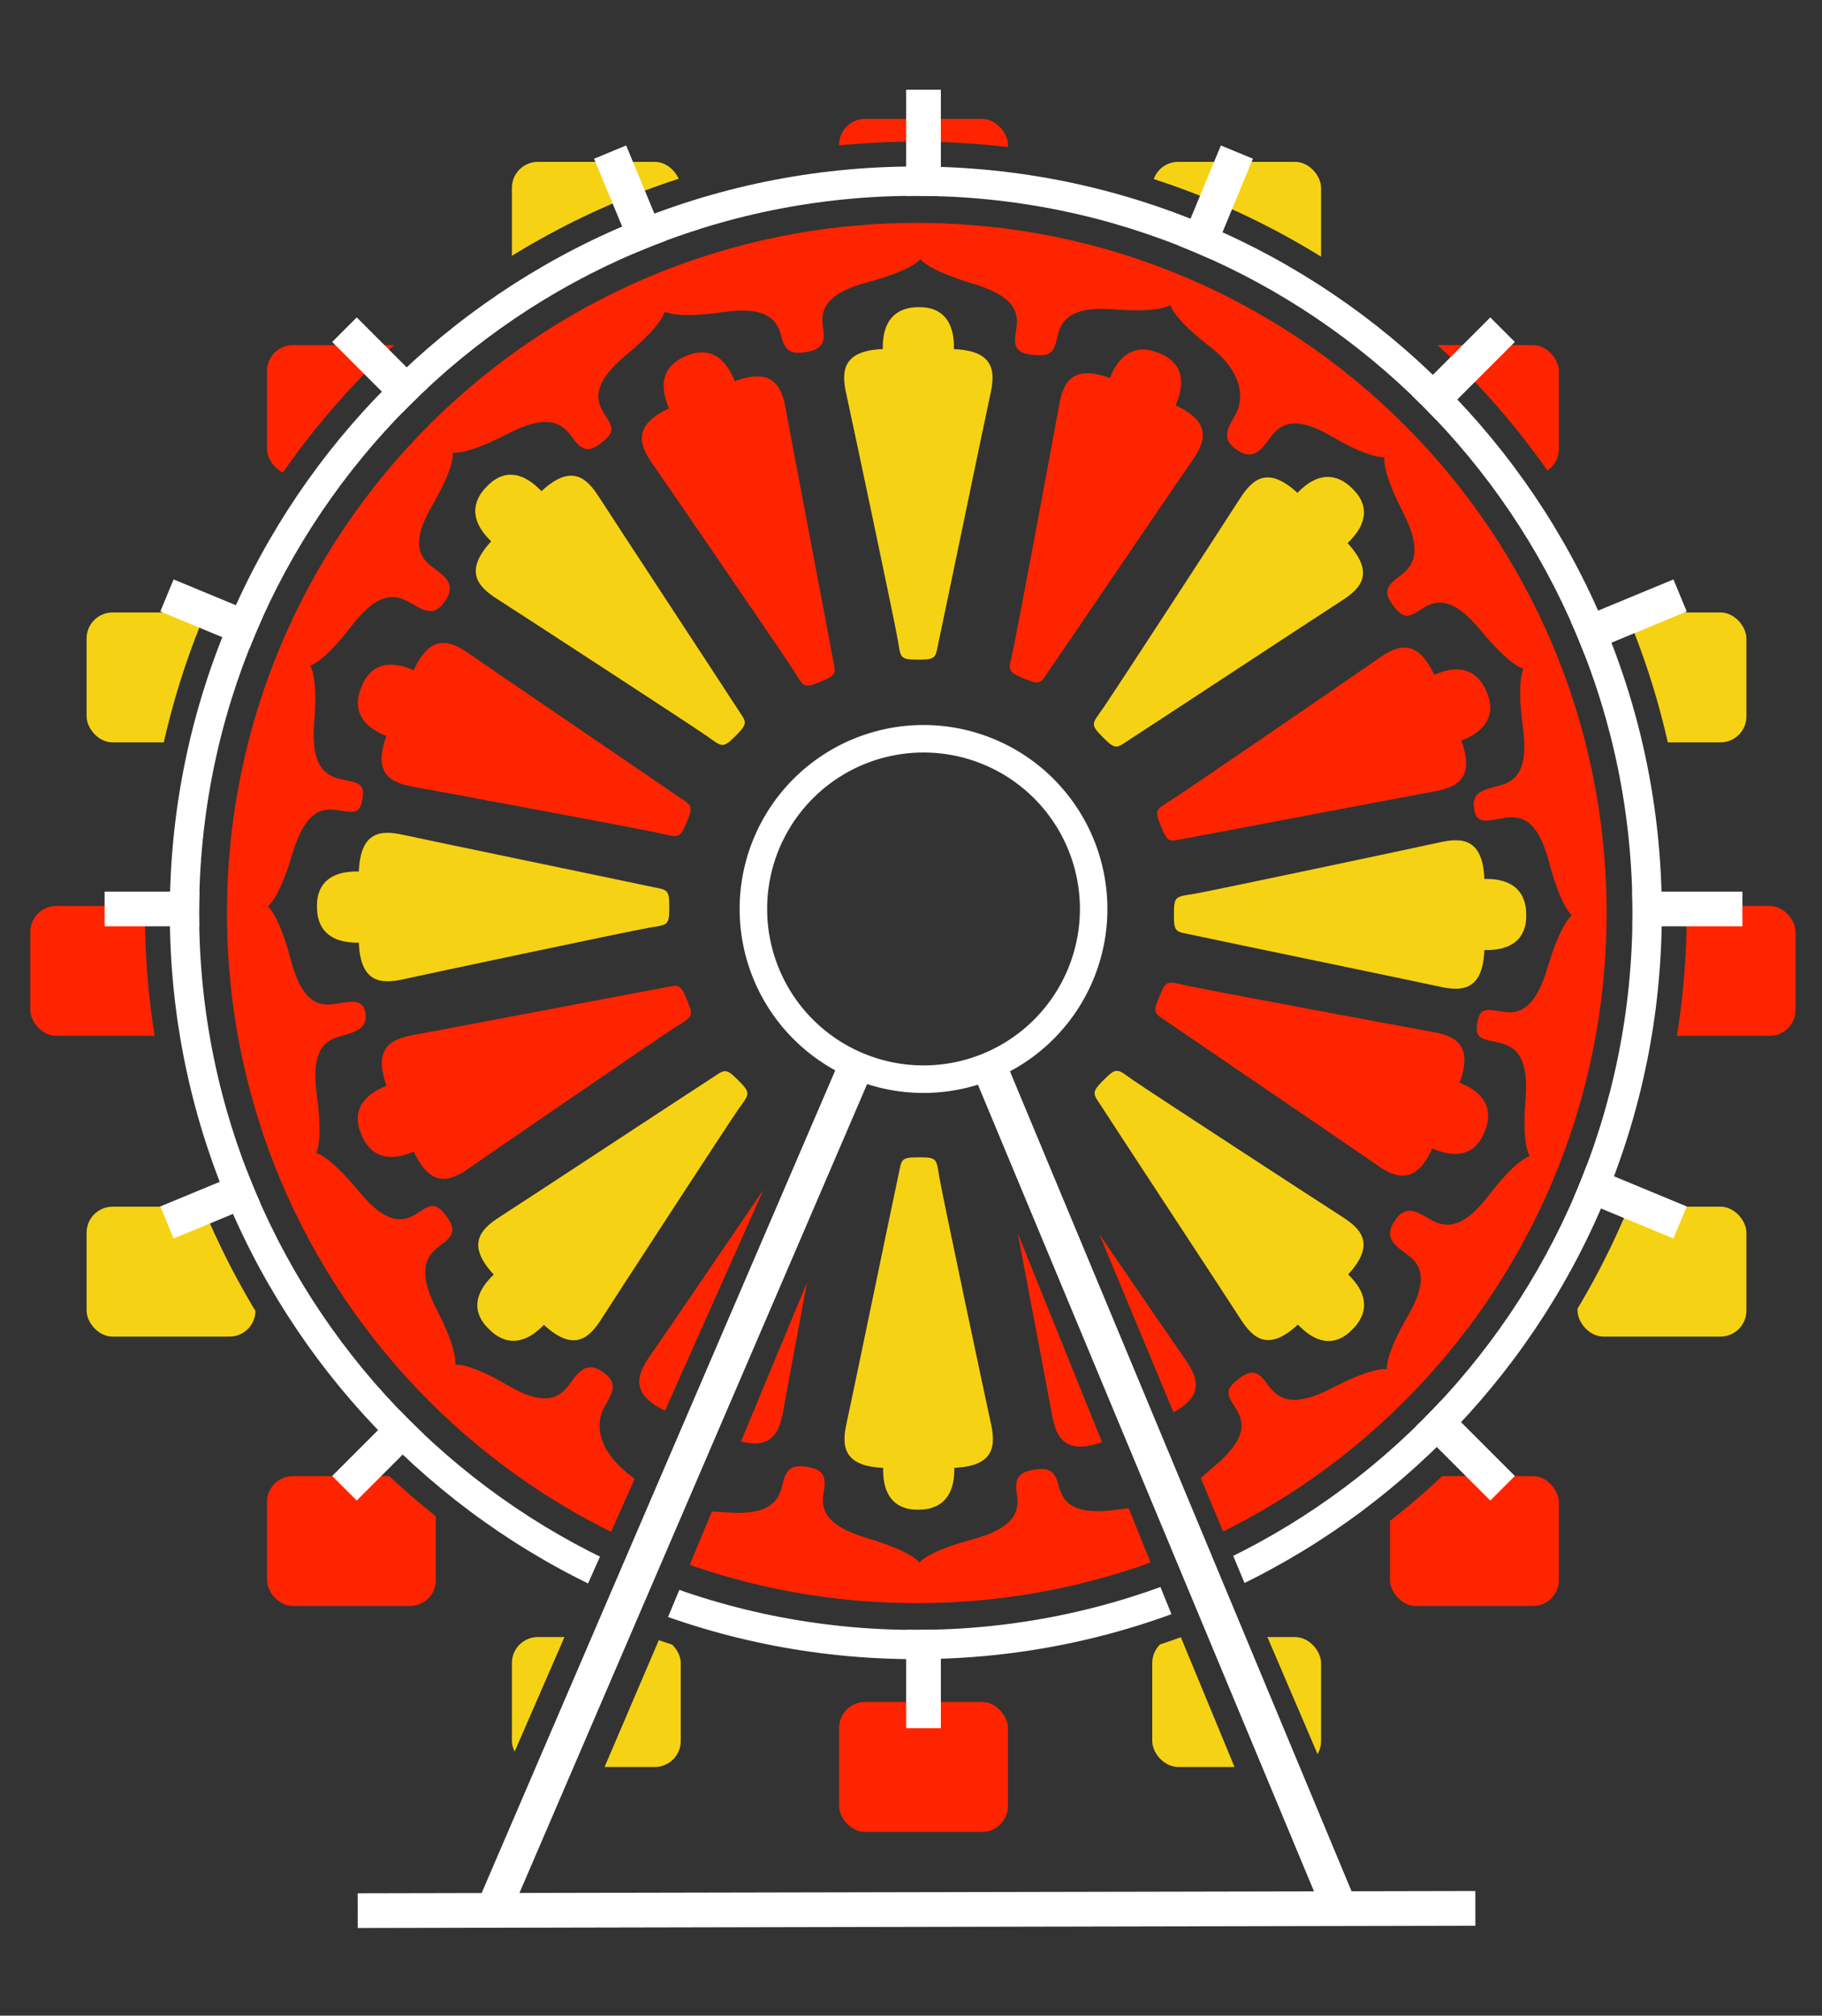 <svg xmlns="http://www.w3.org/2000/svg" xmlns:xlink="http://www.w3.org/1999/xlink" viewBox="0 0 945 1045"><rect x="0" y="0" width="945" height="1045" fill="#333333" stroke="none"/><defs><style>.a,.h{fill:none;}.b{fill:#122031;}.c{clip-path:url(#a);}.d{fill:#f6d214;}.e{fill:#ff2400;}.f{fill:#fff;}.g{clip-path:url(#b);}.h{stroke:#fff;stroke-width:18px;}.i{clip-path:url(#c);}</style><clipPath id="a"><path class="a" d="M294.27,845,438,522.5l82.24-2.62L652.1,836.59l-38.18,16-115.43-286H459.42L343.72,845ZM0,1045H945V0H0Z"/></clipPath><clipPath id="b"><path class="a" d="M874.82,473.24c0,157.88-91.5,294.38-224.37,359.37l45.33,105.76-40.17,14.69L612.46,848.81a401.68,401.68,0,0,1-270.76,1.51l-42.49,99.33-42.83-17.3,43.34-99.64c-133-65-224.56-201.51-224.56-359.46,0-220.82,179-399.83,399.83-399.83S874.82,252.43,874.82,473.24ZM0,1045H945V0H0Z"/></clipPath><clipPath id="c"><path class="a" d="M846.7,473.24C846.7,678.53,680.28,845,475,845S103.28,678.53,103.28,473.24,269.7,101.53,475,101.53,846.7,268,846.7,473.24ZM0,1045H945V0H0Z"/></clipPath></defs><title>logo_bg</title><g class="c"><path class="d" d="M476.66,159.25c-4.08,0-19.22.19-18.79,21.71-21.09.86-21.52,11.62-18.94,23.24s25,117.52,26.62,127,.89,10.78,9.94,10.78h1.64c9.06,0,8-1.61,9.9-10.19s24.08-115.93,26.67-127.55,2.15-22.38-18.94-23.24C495.2,159.44,480.74,159.25,476.66,159.25Z"/><path class="d" d="M252.7,252c-2.88,2.88-13.45,13.73,2.07,28.64-14.3,15.52-7,23.44,3,29.83s100.75,65.45,108.59,70.94,8.25,7,14.66.59l1.16-1.16c6.4-6.4,4.52-6.8-.2-14.2s-64.94-99-71.33-109-14.3-17.35-29.83-3C265.94,239,255.58,249.12,252.7,252Z"/><path class="d" d="M164.4,469.91c0,4.08.19,19.22,21.71,18.79.86,21.09,11.62,21.52,23.24,18.94s117.52-25,127-26.62,10.78-.89,10.78-9.94v-1.64c0-9.06-1.61-8-10.19-9.9S221,435.45,209.35,432.86,187,430.71,186.11,451.8C164.59,451.37,164.4,465.83,164.4,469.91Z"/><path class="d" d="M253.44,688.92c2.88,2.88,13.73,13.45,28.64-2.07,15.52,14.3,23.44,7,29.83-3s65.45-100.75,70.94-108.59,7-8.25.59-14.66l-1.16-1.16c-6.4-6.4-6.8-4.52-14.2.2s-99,64.94-109,71.33-17.35,14.3-3,29.83C240.47,675.67,250.55,686,253.44,688.92Z"/><path class="d" d="M476.16,782.67c4.08,0,19.22-.19,18.79-21.71,21.09-.86,21.52-11.62,18.94-23.24s-25-117.52-26.62-127S486.38,600,477.32,600h-1.64c-9.06,0-8,1.61-9.9,10.19S441.7,726.1,439.11,737.72,437,760.1,458.05,761C457.62,782.48,472.08,782.67,476.16,782.67Z"/><path class="d" d="M701.3,689.36c2.88-2.88,13.45-13.73-2.07-28.64,14.3-15.52,7-23.44-3-29.83s-100.75-65.45-108.59-70.94-8.25-7-14.66-.59l-1.16,1.16c-6.4,6.4-4.52,6.8.2,14.2s64.94,99,71.33,109,14.3,17.35,29.83,3C688.06,702.33,698.42,692.24,701.3,689.36Z"/><path class="d" d="M791.6,474.46c0-4.08-.19-19.22-21.71-18.79-.86-21.09-11.62-21.52-23.24-18.94s-117.52,25-127,26.62-10.78.89-10.78,9.94v1.64c0,9.06,1.61,8,10.19,9.9S735,508.92,746.65,511.5s22.38,2.15,23.24-18.94C791.41,493,791.6,478.53,791.6,474.46Z"/><path class="d" d="M701.56,253.45c-2.88-2.88-13.73-13.45-28.64,2.07-15.52-14.3-23.44-7-29.83,3s-65.45,100.75-70.94,108.59-7,8.25-.59,14.66l1.16,1.16c6.4,6.4,6.8,4.52,14.2-.2s99-64.94,109-71.33,17.35-14.3,3-29.83C714.53,266.69,704.45,256.33,701.56,253.45Z"/><path class="e" d="M356,184.48c-3.77,1.56-17.68,7.53-9,27.25-19.16,8.87-15.44,19-8.6,28.72s68,99,73.18,107.1,4.95,9.62,13.31,6.16l1.52-.63c8.37-3.47,6.78-4.55,5.25-13.2s-22.11-116.32-24.17-128-6.58-21.5-26.39-14.23C373.17,177.57,359.74,182.92,356,184.48Z"/><path class="e" d="M187.55,355.89c-1.56,3.77-7.18,17.83,12.87,25.67-7.28,19.81,2.5,24.33,14.23,26.39s118.12,21.91,127.48,24,10.3,3.31,13.77-5.06l.63-1.52c3.47-8.37,1.57-8-5.62-13S253,345.7,243.26,338.87s-19.85-10.55-28.72,8.6C194.82,338.83,189.11,352.12,187.55,355.89Z"/><path class="e" d="M187.36,588c1.56,3.77,7.53,17.68,27.25,9,8.87,19.16,19,15.44,28.72,8.6s99-68,107.1-73.18,9.62-4.95,6.16-13.31l-.63-1.52c-3.47-8.37-4.55-6.78-13.2-5.25s-116.32,22.11-128,24.17-21.5,6.58-14.23,26.39C180.44,570.8,185.8,584.23,187.36,588Z"/><path class="e" d="M354.13,758.72c3.77,1.56,17.83,7.18,25.67-12.87,19.81,7.28,24.33-2.5,26.39-14.23s21.91-118.12,24-127.48,3.31-10.3-5.06-13.77l-1.52-.63c-8.37-3.47-8-1.57-13,5.62S343.94,693.26,337.1,703s-10.55,19.85,8.6,28.72C337.07,751.45,350.36,757.16,354.13,758.72Z"/><path class="e" d="M597.08,760.65c3.77-1.56,17.68-7.53,9-27.25,19.16-8.87,15.44-19,8.6-28.72s-68-99-73.18-107.1-4.95-9.62-13.31-6.16l-1.52.63c-8.37,3.47-6.78,4.55-5.25,13.2s22.11,116.32,24.17,128,6.58,21.5,26.39,14.23C579.88,767.56,593.31,762.21,597.08,760.65Z"/><path class="e" d="M769.91,587c1.56-3.77,7.18-17.83-12.87-25.67,7.28-19.81-2.5-24.33-14.23-26.39s-118.12-21.91-127.48-24S605,507.62,601.57,516l-.63,1.52c-3.47,8.37-1.57,8,5.62,13S704.45,597.16,714.2,604s19.85,10.55,28.72-8.6C762.64,604,768.35,590.74,769.91,587Z"/><path class="e" d="M771.11,358.86c-1.56-3.77-7.53-17.68-27.25-9-8.87-19.16-19-15.44-28.72-8.6s-99,68-107.1,73.18-9.62,4.95-6.16,13.31l.63,1.52c3.47,8.37,4.55,6.78,13.2,5.25s116.32-22.11,128-24.17,21.5-6.58,14.23-26.39C778,376.06,772.67,362.63,771.11,358.86Z"/><path class="e" d="M601.34,183.14c-3.77-1.56-17.83-7.18-25.67,12.87-19.81-7.28-24.33,2.5-26.39,14.23s-21.91,118.12-24,127.48S522,348,530.35,351.48l1.52.63c8.37,3.47,8,1.57,13-5.62s66.61-97.89,73.45-107.63,10.55-19.85-8.6-28.72C618.39,190.41,605.11,184.7,601.34,183.14Z"/><path class="f" d="M846.7,473.24C846.7,678.53,680.28,845,475,845S103.28,678.53,103.28,473.24,269.7,101.53,475,101.53,846.7,268,846.7,473.24ZM475,86.32C261.3,86.32,88.07,259.55,88.07,473.24S261.3,860.17,475,860.17,861.91,686.94,861.91,473.24,688.68,86.32,475,86.32Z"/><path class="e" d="M475.5,831.13c-197.6,0-357.78-160.18-357.78-357.78S277.9,115.57,475.5,115.57,833.28,275.75,833.28,473.35,673.1,831.13,475.5,831.13Zm59.9-647.18c-8.86-1-9.84-4.69-8.41-12.66S528,154,504.45,147s-27.06-12.7-27.06-12.7-3.69,5.66-27.36,12S425.67,162,426.91,170.05s-1.07,11.2-8.72,12.45-10.9-.15-12.92-8-6.32-16.14-30.59-12.66-29.89-.28-29.89-.28-1,6.68-19.86,22.34-15.61,24.41-11.16,31.17,5.11,9.2-2,14.63-10.35,3.46-15.11-3.14-11.84-12.87-33.48-1.59-28.32,9.66-28.32,9.66,1.49,6.53-10.63,27.31-5.86,27.82.8,32.61,11.45,9,5.78,17.18-10.74,5-17.85.85-16.15-7-30.79,12.12-21.32,20.37-21.32,20.37,4.14,5.39,2.13,29.41,6.63,27.95,14.68,29.65,11.6,1.93,10.38,9.81-4.34,7.57-12.26,6.17-17.2-.91-24.19,22.68-12.73,27.16-12.73,27.16,5.62,3.67,11.86,27.38,15.5,24.36,23.46,23.09,14.13-2.86,15.34,4.8-4.68,9.79-12.49,11.84-16.06,6.4-12.7,30.71-.39,30-.39,30,6.64,1,22.13,19.82,24.2,15.56,30.94,11.06,9.16-5.16,14.53,1.9,3.4,10.36-3.18,15.15-12.84,11.91-1.71,33.56,9.49,28.34,9.49,28.34,6.49-1.52,27.1,10.55,27.63,5.77,32.42-.93,9-11.51,17.1-5.86,4.92,10.74.78,17.88S308,750.44,327,765s20.16,21.3,20.16,21.3,5.38-4.17,29.24-2.24,27.8-6.75,29.53-14.82,5.06-10,12.93-8.72,9.84,4.69,8.41,12.66-1,17.31,22.54,24.25,27.06,12.7,27.06,12.7,3.69-5.66,27.36-12,24.36-15.69,23.13-23.69,1.07-11.2,8.72-12.45,10.9.15,12.92,8,6.32,16.14,30.59,12.66,29.89.28,29.89.28,1-6.68,19.86-22.34,15.61-24.41,11.16-31.17-5.11-9.2,2-14.63,10.35-3.46,15.11,3.14,11.84,12.87,33.48,1.59,28.32-9.66,28.32-9.66-1.49-6.53,10.63-27.31,5.86-27.82-.8-32.61-11.45-9-5.78-17.18,10.74-5,17.85-.85,16.15,7,30.79-12.12,21.32-20.37,21.32-20.37S789.23,594,791.24,570s-6.63-27.95-14.68-29.65-11.6-1.93-10.38-9.81,4.34-7.57,12.26-6.17,17.2.91,24.19-22.68,12.73-27.16,12.73-27.16-5.62-3.67-11.86-27.38S788,422.82,780,424.09s-14.23,3.87-15.49-4.82,4.82-9.77,12.63-11.82,16.06-6.4,12.7-30.71.39-30,.39-30-6.64-1-22.13-19.82-24.2-15.56-30.94-11.06-9.16,5.16-14.53-1.9-3.4-10.36,3.18-15.15,12.84-11.91,1.71-33.56-9.49-28.34-9.49-28.34-6.49,1.52-27.1-10.55-27.63-5.77-32.42.93-9,11.51-17.1,5.86-4.92-10.74-.78-17.88,5.55-21.23-13.42-35.83-20.16-21.3-20.16-21.3-5.38,4.17-29.24,2.24-27.8,6.75-29.53,14.82S544.26,184.94,535.4,183.95Z"/></g><g class="g"><rect class="e" x="15.71" y="469.67" width="87.57" height="67.35" rx="13.44" ry="13.44"/><rect class="e" x="138.48" y="178.91" width="87.57" height="67.35" rx="13.44" ry="13.44"/><rect class="e" x="435.21" y="61.63" width="87.57" height="67.35" rx="13.44" ry="13.44"/><rect class="e" x="138.48" y="765.27" width="87.57" height="67.35" rx="13.44" ry="13.44"/><rect class="e" x="435.21" y="882.39" width="87.57" height="67.35" rx="13.44" ry="13.44"/><rect class="e" x="843.7" y="469.67" width="87.57" height="67.35" rx="13.44" ry="13.44" transform="translate(1774.97 1006.68) rotate(-180)"/><rect class="e" x="720.93" y="178.91" width="87.57" height="67.35" rx="13.44" ry="13.44" transform="translate(1529.43 425.16) rotate(-180)"/><rect class="e" x="720.93" y="765.27" width="87.57" height="67.35" rx="13.44" ry="13.44" transform="translate(1529.43 1597.89) rotate(-180)"/><rect class="d" x="818.22" y="625.6" width="87.57" height="67.35" rx="13.44" ry="13.44" transform="translate(1724.01 1318.54) rotate(-180)"/><rect class="d" x="818.22" y="317.53" width="87.57" height="67.35" rx="13.44" ry="13.44" transform="translate(1724.01 702.4) rotate(-180)"/><rect class="d" x="597.63" y="83.92" width="87.57" height="67.35" rx="13.44" ry="13.44" transform="translate(1282.82 235.18) rotate(-180)"/><rect class="d" x="597.63" y="848.71" width="87.57" height="67.35" rx="13.44" ry="13.44" transform="translate(1282.82 1764.78) rotate(-180)"/><rect class="d" x="265.51" y="848.71" width="87.57" height="67.35" rx="13.44" ry="13.44"/><rect class="d" x="265.51" y="83.92" width="87.57" height="67.35" rx="13.44" ry="13.44"/><rect class="d" x="44.92" y="625.6" width="87.57" height="67.35" rx="13.44" ry="13.44"/><rect class="d" x="44.92" y="317.53" width="87.57" height="67.35" rx="13.44" ry="13.44"/></g><path class="f" d="M574.36,471.24A95.37,95.37,0,1,1,479,375.88,95.37,95.37,0,0,1,574.36,471.24ZM479,390.13a81.11,81.11,0,1,0,81.11,81.11A81.11,81.11,0,0,0,479,390.13Z"/><line class="h" x1="512.8" y1="552.36" x2="695" y2="989.51"/><line class="h" x1="255.74" y1="990.41" x2="444.11" y2="552.36"/><line class="h" x1="765.21" y1="989.37" x2="185.53" y2="990.56"/><g class="i"><line class="h" x1="478.99" y1="471.24" x2="478.99" y2="895.97"/><line class="h" x1="478.99" y1="471.24" x2="779.32" y2="771.57"/><line class="h" x1="478.99" y1="471.24" x2="871.39" y2="633.78"/><line class="h" x1="478.99" y1="471.24" x2="903.72" y2="471.24"/><line class="h" x1="478.99" y1="471.24" x2="871.39" y2="308.71"/><line class="h" x1="478.99" y1="471.24" x2="779.32" y2="170.92"/><line class="h" x1="478.99" y1="471.24" x2="641.53" y2="78.85"/><line class="h" x1="478.99" y1="471.24" x2="478.99" y2="46.52"/><line class="h" x1="478.99" y1="471.24" x2="316.45" y2="78.85"/><line class="h" x1="478.99" y1="471.24" x2="178.66" y2="170.92"/><line class="h" x1="478.99" y1="471.24" x2="86.59" y2="308.71"/><line class="h" x1="478.99" y1="471.24" x2="54.26" y2="471.24"/><line class="h" x1="478.99" y1="471.24" x2="86.59" y2="633.78"/><line class="h" x1="478.99" y1="471.24" x2="178.66" y2="771.57"/></g></svg>
